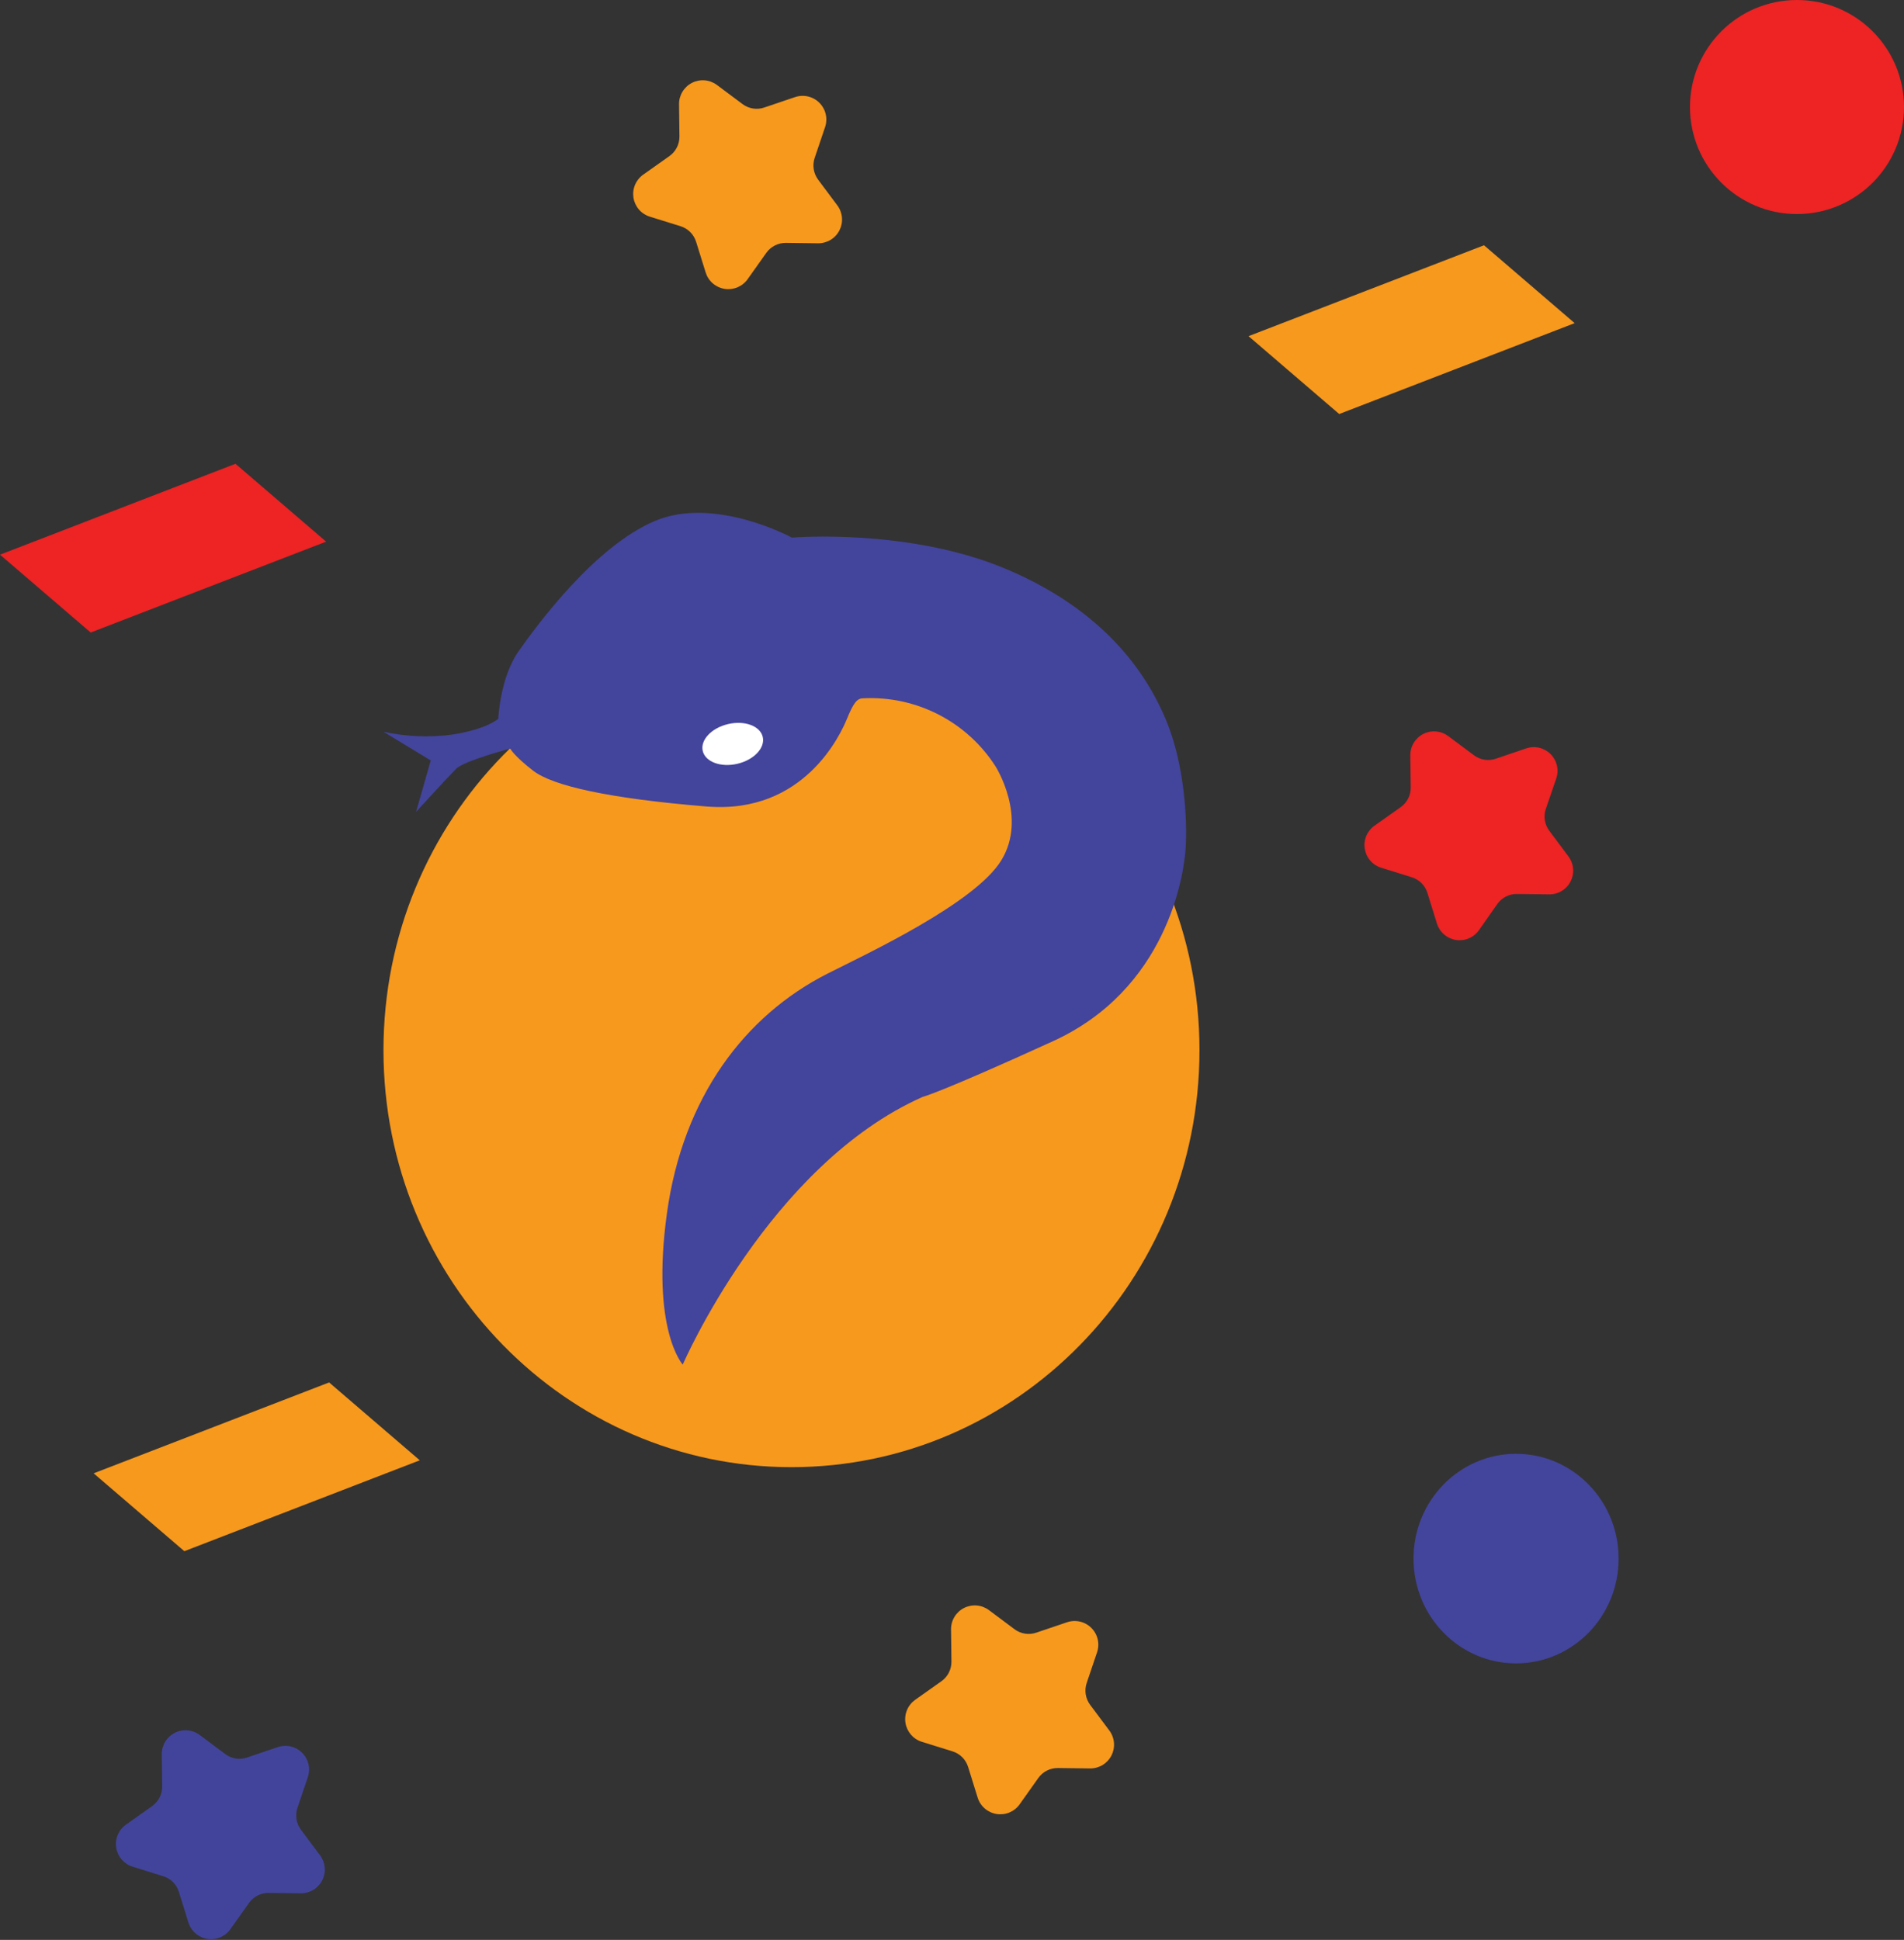 <svg width="427" height="435" viewBox="0 0 427 435" fill="none" xmlns="http://www.w3.org/2000/svg">
<rect x="0" y="0" width="427" height="435" fill="#333333" stroke="none"/>
<path d="M177.5 329C228.034 329 269 287.139 269 235.5C269 183.861 228.034 142 177.5 142C126.966 142 86 183.861 86 235.5C86 287.139 126.966 329 177.5 329Z" fill="#F7991D"/>
<path d="M340 373C352.703 373 363 362.479 363 349.5C363 336.521 352.703 326 340 326C327.297 326 317 336.521 317 349.5C317 362.479 327.297 373 340 373Z" fill="#43449C"/>
<path d="M403 48C416.255 48 427 37.255 427 24C427 10.745 416.255 0 403 0C389.745 0 379 10.745 379 24C379 37.255 389.745 48 403 48Z" fill="#ED2324"/>
<path d="M185.015 28.565L182.705 35.395C182.429 36.212 182.355 37.083 182.489 37.935C182.624 38.786 182.962 39.593 183.475 40.285L187.785 46.055C188.379 46.851 188.737 47.796 188.821 48.785C188.906 49.774 188.711 50.766 188.261 51.651C187.811 52.535 187.122 53.275 186.273 53.789C185.423 54.302 184.448 54.568 183.455 54.555L176.255 54.465C175.393 54.455 174.541 54.654 173.773 55.046C173.004 55.438 172.343 56.011 171.845 56.715L167.675 62.595C167.102 63.405 166.314 64.038 165.4 64.423C164.486 64.808 163.482 64.93 162.503 64.775C161.523 64.62 160.606 64.195 159.856 63.546C159.105 62.898 158.551 62.052 158.255 61.105L156.115 54.225C155.86 53.402 155.408 52.652 154.798 52.043C154.188 51.433 153.439 50.981 152.615 50.725L145.735 48.585C144.788 48.29 143.943 47.736 143.295 46.985C142.646 46.235 142.22 45.318 142.065 44.338C141.91 43.358 142.032 42.355 142.418 41.441C142.803 40.527 143.436 39.739 144.245 39.165L150.125 35.005C150.828 34.507 151.4 33.845 151.792 33.077C152.184 32.309 152.384 31.457 152.375 30.595L152.285 23.385C152.273 22.393 152.539 21.417 153.052 20.568C153.565 19.719 154.306 19.03 155.19 18.58C156.074 18.129 157.067 17.935 158.056 18.019C159.044 18.103 159.99 18.462 160.785 19.055L166.555 23.365C167.249 23.876 168.058 24.209 168.91 24.337C169.762 24.464 170.632 24.381 171.445 24.095L178.275 21.785C179.219 21.46 180.235 21.407 181.207 21.633C182.179 21.859 183.068 22.354 183.771 23.062C184.475 23.77 184.965 24.661 185.185 25.635C185.405 26.608 185.346 27.624 185.015 28.565Z" fill="#F7991D"/>
<path d="M69.015 398.565L66.705 405.395C66.429 406.212 66.355 407.083 66.489 407.935C66.624 408.786 66.962 409.593 67.475 410.285L71.785 416.055C72.379 416.851 72.737 417.796 72.822 418.785C72.906 419.774 72.711 420.766 72.261 421.651C71.811 422.535 71.122 423.275 70.273 423.789C69.423 424.302 68.448 424.568 67.455 424.555L60.255 424.465C59.393 424.455 58.541 424.654 57.773 425.046C57.004 425.438 56.343 426.011 55.845 426.715L51.675 432.595C51.102 433.405 50.314 434.038 49.4 434.423C48.486 434.808 47.482 434.93 46.503 434.775C45.523 434.62 44.606 434.195 43.856 433.546C43.105 432.898 42.551 432.052 42.255 431.105L40.115 424.225C39.86 423.402 39.408 422.652 38.798 422.043C38.188 421.433 37.439 420.981 36.615 420.725L29.735 418.585C28.788 418.29 27.943 417.736 27.294 416.985C26.646 416.235 26.22 415.318 26.065 414.338C25.91 413.358 26.032 412.355 26.418 411.441C26.803 410.527 27.436 409.739 28.245 409.165L34.125 405.005C34.828 404.506 35.4 403.845 35.792 403.077C36.184 402.309 36.384 401.457 36.375 400.595L36.285 393.385C36.273 392.393 36.539 391.417 37.052 390.568C37.565 389.719 38.306 389.03 39.19 388.58C40.074 388.129 41.067 387.935 42.056 388.019C43.044 388.103 43.99 388.462 44.785 389.055L50.555 393.365C51.249 393.876 52.058 394.21 52.91 394.337C53.762 394.464 54.632 394.381 55.445 394.095L62.275 391.785C63.219 391.46 64.235 391.407 65.207 391.633C66.179 391.859 67.068 392.354 67.771 393.062C68.475 393.77 68.965 394.661 69.185 395.635C69.405 396.608 69.346 397.624 69.015 398.565Z" fill="#42449C"/>
<path d="M246.015 370.565L243.705 377.395C243.429 378.212 243.355 379.083 243.489 379.935C243.624 380.786 243.962 381.593 244.475 382.285L248.785 388.055C249.379 388.851 249.737 389.796 249.821 390.785C249.906 391.774 249.711 392.766 249.261 393.651C248.811 394.535 248.122 395.275 247.273 395.789C246.423 396.302 245.448 396.568 244.455 396.555L237.255 396.465C236.393 396.455 235.541 396.654 234.773 397.046C234.004 397.438 233.343 398.011 232.845 398.715L228.675 404.595C228.102 405.405 227.314 406.038 226.4 406.423C225.486 406.808 224.482 406.93 223.503 406.775C222.523 406.62 221.606 406.195 220.856 405.546C220.105 404.898 219.551 404.052 219.255 403.105L217.115 396.225C216.86 395.402 216.408 394.652 215.798 394.043C215.188 393.433 214.439 392.981 213.615 392.725L206.735 390.585C205.788 390.29 204.943 389.736 204.295 388.985C203.646 388.235 203.22 387.318 203.065 386.338C202.91 385.358 203.032 384.355 203.418 383.441C203.803 382.527 204.436 381.739 205.245 381.165L211.125 377.005C211.828 376.506 212.4 375.845 212.792 375.077C213.184 374.309 213.384 373.457 213.375 372.595L213.285 365.385C213.273 364.393 213.539 363.417 214.052 362.568C214.565 361.719 215.306 361.03 216.19 360.58C217.074 360.129 218.067 359.935 219.056 360.019C220.044 360.103 220.99 360.462 221.785 361.055L227.555 365.365C228.249 365.876 229.058 366.21 229.91 366.337C230.762 366.464 231.632 366.381 232.445 366.095L239.275 363.785C240.219 363.46 241.235 363.407 242.207 363.633C243.179 363.859 244.068 364.354 244.771 365.062C245.475 365.77 245.965 366.661 246.185 367.635C246.405 368.608 246.346 369.624 246.015 370.565Z" fill="#F7991D"/>
<path d="M349.015 174.568L346.675 181.388C346.395 182.204 346.319 183.076 346.453 183.928C346.587 184.781 346.928 185.587 347.445 186.278L351.755 192.058C352.349 192.853 352.707 193.799 352.792 194.788C352.876 195.776 352.681 196.769 352.231 197.653C351.781 198.537 351.092 199.278 350.243 199.791C349.393 200.304 348.418 200.57 347.425 200.558L340.215 200.468C339.353 200.454 338.501 200.65 337.732 201.041C336.964 201.431 336.302 202.003 335.805 202.708L331.675 208.598C331.102 209.407 330.314 210.04 329.4 210.426C328.486 210.811 327.482 210.933 326.503 210.778C325.523 210.623 324.606 210.197 323.856 209.549C323.105 208.9 322.551 208.055 322.255 207.108L320.115 200.218C319.858 199.395 319.406 198.646 318.796 198.037C318.187 197.427 317.438 196.975 316.615 196.718L309.735 194.578C308.788 194.282 307.943 193.728 307.295 192.978C306.646 192.227 306.22 191.31 306.065 190.33C305.91 189.351 306.032 188.347 306.418 187.433C306.803 186.519 307.436 185.731 308.245 185.158L314.125 180.998C314.83 180.5 315.403 179.839 315.795 179.07C316.187 178.302 316.386 177.45 316.375 176.588L316.285 169.378C316.275 168.387 316.541 167.413 317.053 166.566C317.566 165.718 318.305 165.031 319.188 164.581C320.07 164.131 321.061 163.936 322.048 164.018C323.035 164.101 323.98 164.457 324.775 165.048L330.555 169.358C331.246 169.875 332.052 170.216 332.904 170.351C333.756 170.487 334.628 170.414 335.445 170.138L342.275 167.818C343.215 167.5 344.225 167.452 345.192 167.679C346.158 167.905 347.041 168.397 347.742 169.099C348.443 169.801 348.934 170.685 349.159 171.652C349.384 172.618 349.334 173.628 349.015 174.568Z" fill="#ED2324"/>
<path d="M41.34 347.84L94.14 327.46L73.81 310L21 330.38L41.34 347.84Z" fill="#F7991D"/>
<path d="M300.34 92.84L353.14 72.46L332.81 55L280 75.38L300.34 92.84Z" fill="#F7991D"/>
<path d="M20.34 141.84L73.14 121.46L52.81 104L0 124.38L20.34 141.84Z" fill="#ED2324"/>
<path d="M206.956 245.956C206.956 245.956 210.537 245.165 236.132 233.489C261.728 221.814 265.548 196.226 265.908 190.117C266.268 184.008 265.732 171.55 261.451 161.337C257.17 151.125 247.814 136.992 225.807 127.663C203.801 118.333 177.596 120.56 177.596 120.56C177.596 120.56 160.314 111.138 146.861 116.824C133.408 122.51 120.472 140.102 116.292 146.055C112.112 152.008 111.752 161.163 111.752 161.163C111.752 161.163 109.344 163.472 101.501 164.714C96.337 165.412 91.091 165.201 86 164.088L96.602 170.529L93.299 182.076C93.299 182.076 100.523 174.163 102.304 172.387C104.085 170.612 114.419 167.861 114.419 167.861C114.419 167.861 115.222 169.462 119.586 172.838C123.951 176.215 136.582 179.067 158.487 180.852C180.392 182.637 188.549 164.567 189.942 161.19C191.335 157.813 192.138 156.59 193.531 156.59C199.403 156.285 205.251 157.54 210.478 160.227C215.704 162.913 220.122 166.935 223.279 171.881C223.279 171.881 230.504 183.235 224.552 192.933C218.601 202.63 194.103 214.011 185.624 218.308C167.087 227.693 153.163 245.984 149.565 272.095C145.966 298.207 153.117 306 153.117 306C153.117 306 172.448 261.248 206.956 245.956Z" fill="#43449C"/>
<path d="M165.377 171.272C169.093 170.401 171.635 167.702 171.056 165.244C170.476 162.785 166.994 161.498 163.278 162.369C159.563 163.24 157.021 165.94 157.6 168.398C158.18 170.856 161.662 172.143 165.377 171.272Z" fill="white"/>
</svg>
